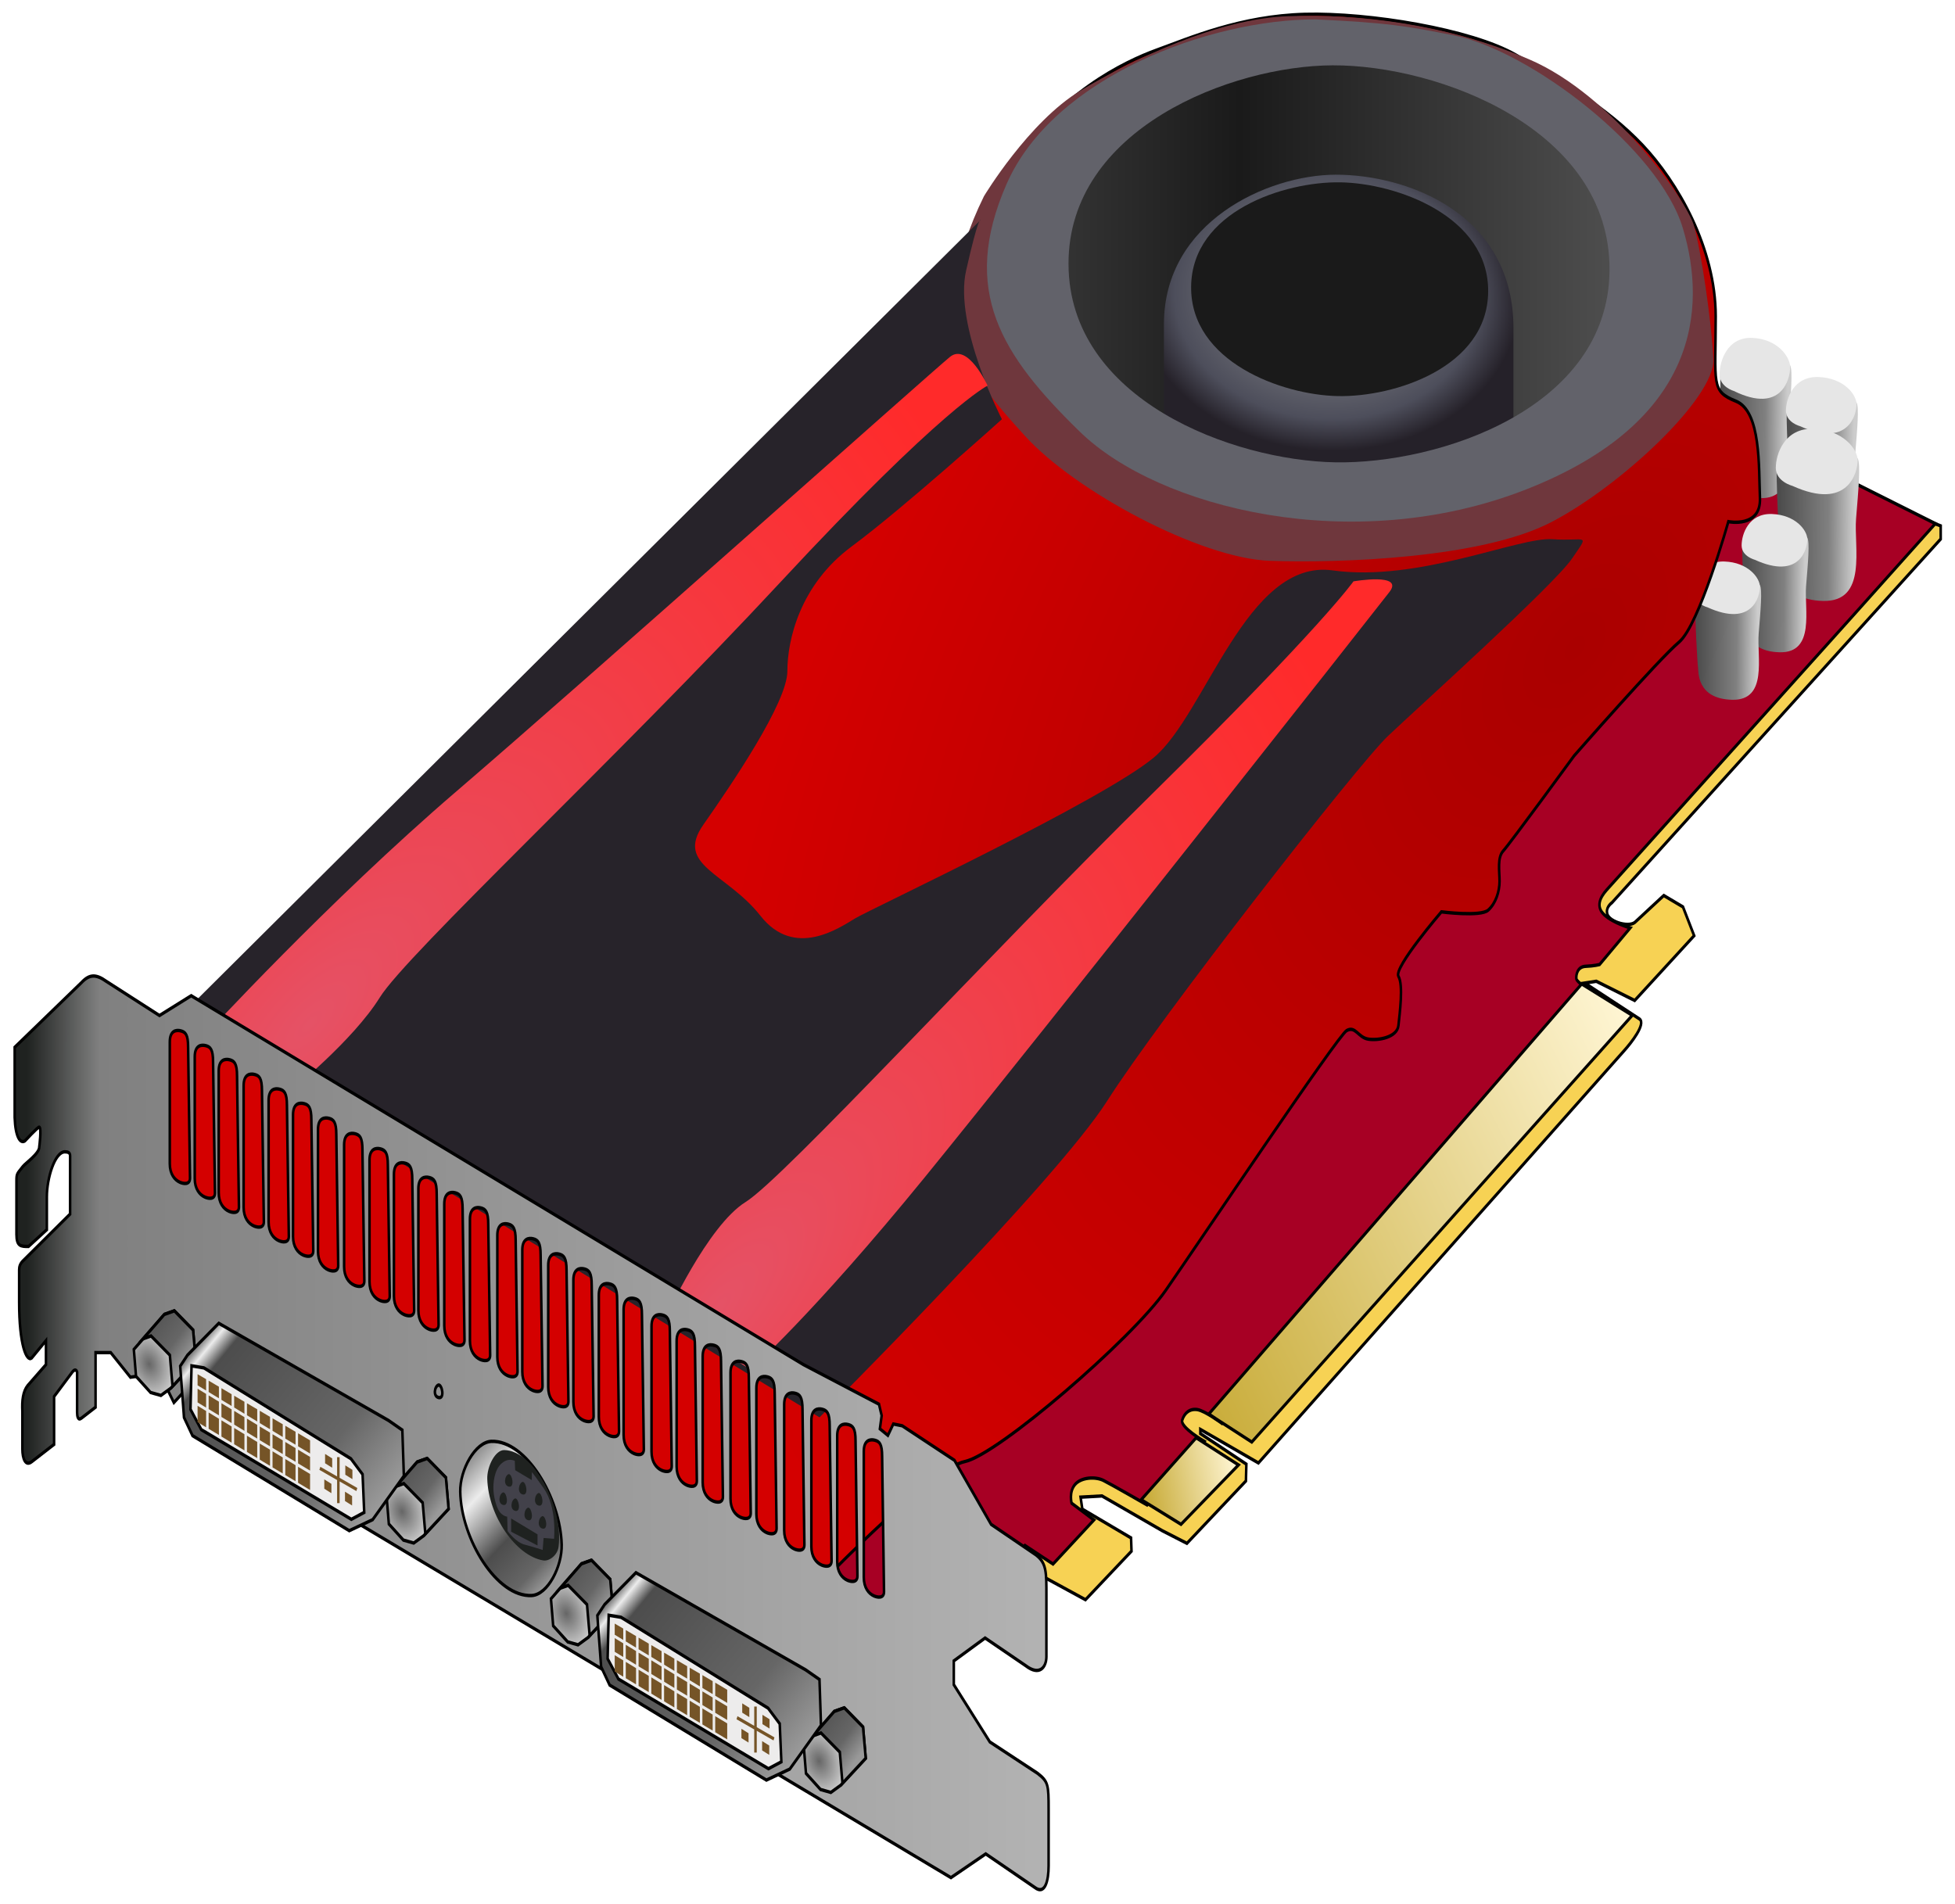 <?xml version="1.0" encoding="UTF-8" standalone="no"?>
<!-- Created with Inkscape (http://www.inkscape.org/) -->

<svg
   xmlns:dc="http://purl.org/dc/elements/1.1/"
   xmlns:cc="http://creativecommons.org/ns#"
   xmlns:rdf="http://www.w3.org/1999/02/22-rdf-syntax-ns#"
   xmlns:svg="http://www.w3.org/2000/svg"
   xmlns="http://www.w3.org/2000/svg"
   xmlns:xlink="http://www.w3.org/1999/xlink"
   xmlns:sodipodi="http://sodipodi.sourceforge.net/DTD/sodipodi-0.dtd"
   xmlns:inkscape="http://www.inkscape.org/namespaces/inkscape"
   version="1.0"
   inkscape:output_extension="org.inkscape.output.svg.inkscape"
   sodipodi:docname="ico_gpu.svg"
   inkscape:version="0.48.5 r10040"
   sodipodi:version="0.32"
   id="svg2"
   height="308.086"
   width="316.284">
  <sodipodi:namedview
     id="base"
     pagecolor="#ffffff"
     bordercolor="#666666"
     borderopacity="1.0"
     gridtolerance="10000"
     guidetolerance="10"
     objecttolerance="10"
     inkscape:pageopacity="0.0"
     inkscape:pageshadow="2"
     inkscape:zoom="1.3032599"
     inkscape:cx="131.22445"
     inkscape:cy="264.12624"
     inkscape:document-units="px"
     inkscape:current-layer="layer1"
     showgrid="false"
     inkscape:window-width="1920"
     inkscape:window-height="1005"
     inkscape:window-x="-9"
     inkscape:window-y="-9"
     inkscape:window-maximized="1" />
  <defs
     id="defs4">
    <linearGradient
       id="linearGradient3355"
       y2="597.61"
       xlink:href="#linearGradient3064"
       gradientUnits="userSpaceOnUse"
       x2="466"
       y1="606.86"
       x1="429.5"
       inkscape:collect="always" />
    <linearGradient
       id="linearGradient3064"
       inkscape:collect="always">
      <stop
         id="stop3066"
         style="stop-color:#c8ab37"
         offset="0" />
      <stop
         id="stop3068"
         style="stop-color:#fff6d5"
         offset="1" />
    </linearGradient>
    <linearGradient
       id="linearGradient3357"
       y2="462.11"
       xlink:href="#linearGradient3064"
       gradientUnits="userSpaceOnUse"
       x2="621.5"
       y1="577.11"
       x1="445.25"
       inkscape:collect="always" />
    <linearGradient
       id="linearGradient3359"
       y2="353.11"
       xlink:href="#linearGradient3084"
       gradientUnits="userSpaceOnUse"
       x2="671.5"
       y1="352.86"
       x1="647.75"
       inkscape:collect="always" />
    <linearGradient
       id="linearGradient3084"
       inkscape:collect="always">
      <stop
         id="stop3086"
         style="stop-color:#4d4d4d"
         offset="0" />
      <stop
         id="stop3092"
         style="stop-color:#808080"
         offset=".653" />
      <stop
         id="stop3088"
         style="stop-color:#cccccc"
         offset="1" />
    </linearGradient>
    <radialGradient
       id="radialGradient3369"
       gradientUnits="userSpaceOnUse"
       cy="340.35"
       cx="598.92"
       gradientTransform="matrix(-0.992,0.745,-0.436,-0.581,1341.8,107.72)"
       r="317.76"
       inkscape:collect="always">
      <stop
         id="stop3206"
         style="stop-color:#aa0000"
         offset="0" />
      <stop
         id="stop3208"
         style="stop-color:#d40000"
         offset="1" />
    </radialGradient>
    <linearGradient
       id="linearGradient3371"
       y2="231.36"
       gradientUnits="userSpaceOnUse"
       x2="611.51"
       y1="231.36"
       x1="398"
       inkscape:collect="always">
      <stop
         id="stop3249"
         style="stop-color:#333333"
         offset="0" />
      <stop
         id="stop3257"
         style="stop-color:#1a1a1a"
         offset=".321" />
      <stop
         id="stop3251"
         style="stop-color:#4d4d4d"
         offset="1" />
    </linearGradient>
    <radialGradient
       id="radialGradient3373"
       gradientUnits="userSpaceOnUse"
       cy="246.62"
       cx="501"
       gradientTransform="matrix(1.092,0.029,-0.017,0.659,-41.599,75.032)"
       r="69.625"
       inkscape:collect="always">
      <stop
         id="stop3172"
         style="stop-color:#999999"
         offset="0" />
      <stop
         id="stop3178"
         style="stop-color:#4d4e5b"
         offset=".796" />
      <stop
         id="stop3174"
         style="stop-color:#252129"
         offset="1" />
    </radialGradient>
    <radialGradient
       id="radialGradient3375"
       xlink:href="#linearGradient3186"
       gradientUnits="userSpaceOnUse"
       cy="504.71"
       cx="98.995"
       gradientTransform="matrix(1.479,-1.068,0.408,0.565,-253.43,287.48)"
       r="165.46"
       inkscape:collect="always" />
    <linearGradient
       id="linearGradient3186"
       inkscape:collect="always">
      <stop
         id="stop3188"
         style="stop-color:#e55266"
         offset="0" />
      <stop
         id="stop3190"
         style="stop-color:#ff2a2a"
         offset="1" />
    </linearGradient>
    <radialGradient
       id="radialGradient3377"
       xlink:href="#linearGradient3186"
       gradientUnits="userSpaceOnUse"
       cy="504.71"
       cx="98.995"
       gradientTransform="matrix(1.415,-1.152,-0.44,-0.541,342.93,937.22)"
       r="165.46"
       inkscape:collect="always" />
    <linearGradient
       id="linearGradient3379"
       y2="547.36"
       gradientUnits="userSpaceOnUse"
       x2="392.93"
       y1="547.36"
       x1="-13"
       inkscape:collect="always">
      <stop
         id="stop3477"
         style="stop-color:#1f2220"
         offset="0" />
      <stop
         id="stop3483"
         style="stop-color:#808080"
         offset=".071" />
      <stop
         id="stop3479"
         style="stop-color:#b3b3b3"
         offset="1" />
    </linearGradient>
    <radialGradient
       id="radialGradient3381"
       xlink:href="#linearGradient3099"
       gradientUnits="userSpaceOnUse"
       cy="566.94"
       cx="35.5"
       gradientTransform="matrix(0.872,0.882,-0.723,0.715,414.3,130.45)"
       r="12.752"
       inkscape:collect="always" />
    <linearGradient
       id="linearGradient3099">
      <stop
         id="stop3101"
         style="stop-color:#666666"
         offset="0" />
      <stop
         id="stop3103"
         style="stop-color:#f9f9f9"
         offset="1" />
    </linearGradient>
    <linearGradient
       id="linearGradient3383"
       y2="562.56"
       xlink:href="#linearGradient3075"
       gradientUnits="userSpaceOnUse"
       x2="54.281"
       y1="544.94"
       x1="36.688"
       inkscape:collect="always" />
    <linearGradient
       id="linearGradient3075">
      <stop
         id="stop3077"
         style="stop-color:#808080"
         offset="0" />
      <stop
         id="stop3083"
         style="stop-color:#ececec"
         offset=".037" />
      <stop
         id="stop3093"
         style="stop-color:#4d4d4d"
         offset=".107" />
      <stop
         id="stop3095"
         style="stop-color:#666666"
         offset=".69" />
      <stop
         id="stop3079"
         style="stop-color:#999999"
         offset="1" />
    </linearGradient>
    <linearGradient
       id="linearGradient3389"
       y2="620.6"
       xlink:href="#linearGradient3075"
       gradientUnits="userSpaceOnUse"
       x2="113.09"
       y1="559.19"
       x1="57.491"
       inkscape:collect="always" />
    <linearGradient
       id="linearGradient3391"
       y2="632.49"
       gradientUnits="userSpaceOnUse"
       x2="192.88"
       y1="592.86"
       x1="161.75"
       inkscape:collect="always">
      <stop
         id="stop3303"
         style="stop-color:#808080"
         offset="0" />
      <stop
         id="stop3305"
         style="stop-color:#ececec"
         offset=".253" />
      <stop
         id="stop3307"
         style="stop-color:#4d4d4d"
         offset=".593" />
      <stop
         id="stop3309"
         style="stop-color:#666666"
         offset=".865" />
      <stop
         id="stop3311"
         style="stop-color:#999999"
         offset="1" />
    </linearGradient>
    <linearGradient
       y2="353.11"
       x2="671.5"
       y1="352.86"
       x1="647.75"
       gradientUnits="userSpaceOnUse"
       id="linearGradient3362"
       xlink:href="#linearGradient3084"
       inkscape:collect="always" />
    <linearGradient
       y2="353.11"
       x2="671.5"
       y1="352.86"
       x1="647.75"
       gradientUnits="userSpaceOnUse"
       id="linearGradient3364"
       xlink:href="#linearGradient3084"
       inkscape:collect="always" />
    <linearGradient
       y2="353.11"
       x2="671.5"
       y1="352.86"
       x1="647.75"
       gradientUnits="userSpaceOnUse"
       id="linearGradient3366"
       xlink:href="#linearGradient3084"
       inkscape:collect="always" />
    <linearGradient
       y2="353.11"
       x2="671.5"
       y1="352.86"
       x1="647.75"
       gradientUnits="userSpaceOnUse"
       id="linearGradient3368-1"
       xlink:href="#linearGradient3084"
       inkscape:collect="always" />
    <radialGradient
       r="12.752"
       cy="566.94"
       cx="35.5"
       gradientTransform="matrix(0.872,0.882,-0.723,0.715,414.3,130.45)"
       gradientUnits="userSpaceOnUse"
       id="radialGradient3370"
       xlink:href="#linearGradient3099"
       inkscape:collect="always" />
    <linearGradient
       y2="562.56"
       x2="54.281"
       y1="544.94"
       x1="36.688"
       gradientUnits="userSpaceOnUse"
       id="linearGradient3372"
       xlink:href="#linearGradient3075"
       inkscape:collect="always" />
    <radialGradient
       r="12.752"
       cy="566.94"
       cx="35.5"
       gradientTransform="matrix(0.872,0.882,-0.723,0.715,414.3,130.45)"
       gradientUnits="userSpaceOnUse"
       id="radialGradient3374"
       xlink:href="#linearGradient3099"
       inkscape:collect="always" />
    <linearGradient
       y2="562.56"
       x2="54.281"
       y1="544.94"
       x1="36.688"
       gradientUnits="userSpaceOnUse"
       id="linearGradient3376"
       xlink:href="#linearGradient3075"
       inkscape:collect="always" />
    <linearGradient
       y2="620.6"
       x2="113.09"
       y1="559.19"
       x1="57.491"
       gradientUnits="userSpaceOnUse"
       id="linearGradient3378"
       xlink:href="#linearGradient3075"
       inkscape:collect="always" />
    <radialGradient
       r="12.752"
       cy="566.94"
       cx="35.5"
       gradientTransform="matrix(0.872,0.882,-0.723,0.715,414.3,130.45)"
       gradientUnits="userSpaceOnUse"
       id="radialGradient3380"
       xlink:href="#linearGradient3099"
       inkscape:collect="always" />
    <linearGradient
       y2="562.56"
       x2="54.281"
       y1="544.94"
       x1="36.688"
       gradientUnits="userSpaceOnUse"
       id="linearGradient3382"
       xlink:href="#linearGradient3075"
       inkscape:collect="always" />
  </defs>
  <g
     inkscape:label="fg"
     inkscape:groupmode="layer"
     id="layer1"
     style="display:inline"
     transform="translate(-52.397,-404.563)">
    <g
       id="g3289"
       transform="matrix(0.409,0,0,0.549,-183.328,313.908)">
      <g
         id="g3070"
         transform="translate(600,0)">
        <path
           id="path3066"
           sodipodi:nodetypes="ccccccccccccccccccccccccccccscccc"
           style="fill:#f7d254;stroke:#000000;stroke-width:1px"
           inkscape:connector-curvature="0"
           d="m 744,320.11 v 3.875 l -130.05,107.18 c 0,0 -2.235,1.161 -1.944,2.828 0,2.678 8.273,4.557 10.96,3.005 l 11.49,-7.955 7.601,3.359 4.419,8.485 -23.511,19.092 -15.203,-5.657 -4.596,0.53 21.744,10.607 c 2.523,1.457 -3.298,6.98 -6.187,9.369 l -144.6,121.45 -22.981,-9.899 v 1.237 l 18.208,9.016 -0.177,4.95 -23.335,18.385 -9.723,-3.712 -23.865,-10.253 -8.485,0.354 0.707,3.535 19.269,8.485 0.177,3.889 -18.208,14.319 -22.627,-9.192 -41.575,12.471 c 0,0 -22,11 -22,9 0,-2 -281,-106 -281,-106 l 185,-73.5 233.29,-230.17 z" />
        <path
           id="path3048"
           sodipodi:nodetypes="ccccssccssccssccsscccccc"
           style="fill:#a70024;stroke:#000000;stroke-width:1px"
           inkscape:connector-curvature="0"
           d="m 381.75,620.59 11.137,5.48 16.175,-12.993 -8.839,-4.95 c 0,0 -1.149,-3.27 1.326,-5.48 2.475,-2.21 8.132,-2.386 11.225,-1.237 3.094,1.149 17.324,7.248 17.324,7.248 l 22.627,-18.738 c 0,0 -9.634,-4.154 -8.75,-6.276 0.884,-2.121 3.005,-3.447 6.01,-3.094 3.005,0.354 9.723,4.066 9.723,4.066 l 149.11,-125.61 c 0,0 -8.75,-4.243 -8.927,-5.392 -0.177,-1.149 0.354,-3.624 3.712,-3.712 3.359,-0.088 5.48,-0.53 5.48,-0.53 l 12.109,-10.783 c 0,0 -6.629,-1.414 -10.165,-3.801 -3.535,-2.386 -1.856,-5.127 0.884,-7.425 2.74,-2.298 96.432,-79.991 96.432,-79.991 l 33.54,-27.93 -278.14,-103.84 -435.25,325.75 300.5,121.5 z" />
        <path
           id="path3050"
           sodipodi:nodetypes="ccccc"
           style="fill:url(#linearGradient3355);stroke:#000000;stroke-width:1px"
           inkscape:connector-curvature="0"
           d="m 427.75,607.11 15.75,7.25 22.75,-17.5 -16.75,-8 z" />
        <path
           id="path3052"
           style="fill:url(#linearGradient3357);stroke:#000000;stroke-width:1px"
           inkscape:connector-curvature="0"
           d="m 457.5,583.36 14,6.75 L 622,464.36 602,455.11 454.5,581.86 z" />
      </g>
      <g
         id="g3132"
         transform="translate(600,0)">
        <g
           id="g3124"
           transform="matrix(1.074,0,0,1.159,-37.807,-118.47)">
          <path
             id="path3126"
             d="m 646.75,340.36 c 0,6.25 1,20.5 1.25,21.5 0.25,1 -0.75,9.25 13.5,9.5 14.25,0.25 9.75,-12.75 10.5,-19.5 0.75,-6.75 1.5,-13 0.5,-14.25 -1,-1.25 -20.75,-3.25 -25.75,2.75 z"
             style="fill:url(#linearGradient3362)"
             inkscape:connector-curvature="0" />
          <path
             id="path3128"
             d="m 651.75,344.11 c 17.75,6 20.75,-3.25 20.75,-6 0,-2.75 -4.75,-7.25 -14,-7.5 -9.25,-0.25 -12,6 -12,9.25 0,3.25 5.25,4.25 5.25,4.25 z"
             style="fill:#e6e6e6"
             inkscape:connector-curvature="0" />
        </g>
        <g
           id="g3116"
           transform="matrix(1.074,0,0,1.074,-11.557,-78.833)">
          <path
             id="path3118"
             style="fill:url(#linearGradient3364)"
             inkscape:connector-curvature="0"
             d="m 646.75,340.36 c 0,6.25 1,20.5 1.25,21.5 0.25,1 -0.75,9.25 13.5,9.5 14.25,0.25 9.75,-12.75 10.5,-19.5 0.75,-6.75 1.5,-13 0.5,-14.25 -1,-1.25 -20.75,-3.25 -25.75,2.75 z" />
          <path
             id="path3120"
             style="fill:#e6e6e6"
             inkscape:connector-curvature="0"
             d="m 651.75,344.11 c 17.75,6 20.75,-3.25 20.75,-6 0,-2.75 -4.75,-7.25 -14,-7.5 -9.25,-0.25 -12,6 -12,9.25 0,3.25 5.25,4.25 5.25,4.25 z" />
        </g>
        <g
           id="g3108"
           transform="matrix(1.245,0,0,1.245,-126.11,-120.11)">
          <path
             id="path3110"
             d="m 646.75,340.36 c 0,6.25 1,20.5 1.25,21.5 0.25,1 -0.75,9.25 13.5,9.5 14.25,0.25 9.75,-12.75 10.5,-19.5 0.75,-6.75 1.5,-13 0.5,-14.25 -1,-1.25 -20.75,-3.25 -25.75,2.75 z"
             style="fill:url(#linearGradient3366)"
             inkscape:connector-curvature="0" />
          <path
             id="path3112"
             d="m 651.75,344.11 c 17.75,6 20.75,-3.25 20.75,-6 0,-2.75 -4.75,-7.25 -14,-7.5 -9.25,-0.25 -12,6 -12,9.25 0,3.25 5.25,4.25 5.25,4.25 z"
             style="fill:#e6e6e6"
             inkscape:connector-curvature="0" />
        </g>
        <g
           id="g3100"
           transform="translate(18.75,-14)">
          <path
             id="path3102"
             style="fill:url(#linearGradient3368-1)"
             inkscape:connector-curvature="0"
             d="m 646.75,340.36 c 0,6.25 1,20.5 1.25,21.5 0.25,1 -0.75,9.25 13.5,9.5 14.25,0.25 9.75,-12.75 10.5,-19.5 0.75,-6.75 1.5,-13 0.5,-14.25 -1,-1.25 -20.75,-3.25 -25.75,2.75 z" />
          <path
             id="path3104"
             style="fill:#e6e6e6"
             inkscape:connector-curvature="0"
             d="m 651.75,344.11 c 17.75,6 20.75,-3.25 20.75,-6 0,-2.75 -4.75,-7.25 -14,-7.5 -9.25,-0.25 -12,6 -12,9.25 0,3.25 5.25,4.25 5.25,4.25 z" />
        </g>
        <g
           id="g3094">
          <path
             id="path3082"
             d="m 646.75,340.36 c 0,6.25 1,20.5 1.25,21.5 0.25,1 -0.75,9.25 13.5,9.5 14.25,0.25 9.75,-12.75 10.5,-19.5 0.75,-6.75 1.5,-13 0.5,-14.25 -1,-1.25 -20.75,-3.25 -25.75,2.75 z"
             style="fill:url(#linearGradient3359)"
             inkscape:connector-curvature="0" />
          <path
             id="path3080"
             d="m 651.75,344.11 c 17.75,6 20.75,-3.25 20.75,-6 0,-2.75 -4.75,-7.25 -14,-7.5 -9.25,-0.25 -12,6 -12,9.25 0,3.25 5.25,4.25 5.25,4.25 z"
             style="fill:#e6e6e6"
             inkscape:connector-curvature="0" />
        </g>
      </g>
      <g
         id="g3266"
         transform="translate(600,0)">
        <path
           id="path3159"
           style="fill:url(#radialGradient3369);stroke:#000000;stroke-width:1px"
           inkscape:connector-curvature="0"
           d="m 303.5,629.86 c 0,0 41.5,-32 54.5,-34 13,-2 66,-36 79.5,-50.5 13.5,-14.5 68,-75 71.5,-76.5 3.5,-1.5 4.5,2 8.5,2.5 4,0.5 11.5,-0.5 12,-4 0.5,-3.5 2,-12 0,-14.5 -2,-2.5 17,-19 17,-19 0,0 15.5,1.5 18.5,-0.5 3,-2 4.5,-5.5 4.5,-8.5 0,-3 -1,-7 1.5,-9 2.5,-2 28,-28 28,-28 0,0 33.5,-28.5 41.5,-33.5 8,-5 19.5,-35.5 19.5,-35.5 0,0 13,2 12.5,-7 -0.5,-9 0.5,-25.5 -9.5,-28.5 -10,-3 -8,-5 -8,-25 0,-20 -15,-39.5 -29,-50.5 -14,-11 -32.5,-19 -50,-26.5 -17.5,-7.5 -58,-12.5 -83.5,-12 -25.5,0.5 -45.5,7 -58.5,10.5 -13,3.5 -39.5,13 -58,35 -18.5,22 -6.5,12.5 -45,41 -38.5,28.5 -147,108.5 -147,108.5 l -143.5,107 -2.5,49 z" />
        <path
           id="path3198"
           style="fill:#6f373d"
           inkscape:connector-curvature="0"
           d="m 365.57,222.93 c -24.749,37.477 -3.535,54.447 16.263,70.711 19.799,16.263 69.296,36.062 96.874,36.77 27.577,0.707 83.439,-0.707 111.02,-11.314 27.577,-10.607 65.054,-36.77 64.347,-48.083 -0.707,-11.314 -4.95,-32.527 -7.778,-39.598 -2.828,-7.071 -31.82,-38.184 -65.054,-48.79 -33.234,-10.607 -67.882,-13.435 -95.459,-12.728 -27.577,0.707 -61.518,12.728 -82.024,21.92 -20.506,9.192 -38.184,31.113 -38.184,31.113 z" />
        <path
           id="path3202"
           sodipodi:nodetypes="cssssssssssscsccc"
           style="fill:#27232a"
           inkscape:connector-curvature="0"
           d="m 300.52,582.84 c 0,0 93.338,-69.296 113.84,-93.338 20.506,-24.042 98.995,-98.995 111.02,-107.48 12.021,-8.485 65.761,-44.548 72.832,-52.326 7.071,-7.778 5.657,-4.95 -7.778,-5.657 -13.435,-0.707 -53.033,12.728 -86.974,9.192 -33.941,-3.535 -50.205,42.426 -70.711,55.154 -20.506,12.728 -111.72,44.548 -118.09,47.376 -6.364,2.828 -24.042,12.021 -37.477,-0.707 -13.435,-12.728 -33.941,-14.849 -22.627,-26.87 11.314,-12.021 33.234,-36.062 33.234,-45.255 0,-9.192 4.95,-25.456 25.456,-36.77 20.506,-11.314 59.397,-37.477 59.397,-37.477 0,0 -19.092,-27.577 -14.142,-43.841 4.95,-16.263 5.657,-14.849 5.657,-14.849 l -319.61,236.9 z" />
        <g
           id="g3259">
          <path
             id="path3214"
             d="m 502.2,177.38 c -44.678,0.125 -117.05,20.803 -116.95,65.499 0.091,45.022 73.074,64.91 118.07,65.499 45.633,0.598 120.87,-17.608 121.43,-63.26 0.576,-46.686 -75.88,-67.869 -122.55,-67.738 z"
             style="fill:url(#linearGradient3371);stroke:#000000;stroke-width:1px"
             inkscape:connector-curvature="0" />
          <g
             id="g3180">
            <path
               id="path3166"
               sodipodi:nodetypes="scccccs"
               style="fill:url(#radialGradient3373)"
               inkscape:connector-curvature="0"
               d="m 504.75,216.61 c -26.998,0.028 -68,13.933 -68,44 v 42.851 l 74,3.9 64.25,-0.778 v -44.722 c 0,-34.008 -42.396,-45.279 -70.25,-45.25 z" />
            <path
               id="path3168"
               sodipodi:nodetypes="aaaaa"
               style="fill:#1a1a1a"
               inkscape:connector-curvature="0"
               d="m 447.5,249.61 c 0.3,-22.175 36.824,-31.009 59,-30.75 22.265,0.26 58.799,9.985 58.5,32.25 -0.299,22.323 -37.177,31.09 -59.5,30.75 -22.118,-0.337 -58.299,-10.131 -58,-32.25 z" />
          </g>
          <path
             id="path3161"
             d="m 496.66,170.84 c -42,0 -103.66,17.031 -122.16,48.531 -18.5,31.5 -2,50.5 29,73 31,22.5 108,37 176.5,17 68.5,-20 71.5,-53.5 62,-77 -9.5,-23.5 -60.628,-52.392 -90.562,-56.812 -19.134,-2.825 -26.281,-3.719 -54.781,-4.719 z m 6.84,13.54 c 41.7,-0.116 110.01,18.803 109.5,60.5 -0.503,40.773 -67.727,57.034 -108.5,56.5 -40.208,-0.527 -105.42,-18.289 -105.5,-58.5 -0.081,-39.92 64.58,-58.389 104.5,-58.5 z"
             style="fill:#62626a"
             inkscape:connector-curvature="0" />
        </g>
        <path
           id="path3184"
           sodipodi:nodetypes="csscsscc"
           style="fill:url(#radialGradient3375)"
           inkscape:connector-curvature="0"
           d="m 57.276,470.41 c 0,0 48.79,-39.598 99.702,-72.125 50.912,-32.527 188.09,-123.74 195.16,-127.99 7.071,-4.243 14.849,8.485 14.849,8.485 0,0 -17.678,6.364 -82.024,57.983 -64.347,51.619 -147.79,109.6 -158.39,122.33 -10.607,12.728 -35.355,27.577 -35.355,27.577 z" />
        <path
           id="path3194"
           sodipodi:nodetypes="csscsscc"
           d="m 273.2,568.76 c 0,0 24.315,-15.885 68.91,-56.643 44.595,-40.758 177.93,-166.81 183.86,-172.55 5.928,-5.732 -14.252,-3.104 -14.252,-3.104 0,0 -12.667,13.497 -79.181,62.291 -66.514,48.794 -146.24,113.68 -161.28,120.63 -15.039,6.951 -31.331,33.72 -31.331,33.72 z"
           style="fill:url(#radialGradient3377)"
           inkscape:connector-curvature="0" />
      </g>
      <g
         id="g3518"
         transform="translate(600,0)">
        <path
           id="path3057"
           d="m 353.88,595.49 14.5,18.875 17.75,9 c 4.254,2.456 4.125,5.222 4.125,12.125 v 17.875 c 0,3.005 -2.621,5.875 -8.25,2.625 l -16,-8.125 -12.375,6.75 v 7 l 14.25,16.875 18.875,9.25 c 4.254,2.456 4.375,3.377 4.375,10.625 v 16.625 c 0,4.451 -1.424,8.729 -5.5,6.375 l -19.375,-9.875 -13.75,7 -299,-133.12 -3.375,-9.125 -1.625,-0.5 -3.375,2.75 -5.704,-8.725 -11.49,1.237 -7.778,-7.248 h -6.01 v 16.087 l -5.564,3.213 c -1.405,0.811 -1.741,-0.5 -1.741,-1.741 v -11.371 c 0.21,-0.785 -0.707,-1.637 -1.849,-0.495 l -7.249,7.249 v 14.106 l -8.82,5.092 c -2.499,1.443 -3.723,-0.869 -3.723,-3.723 v -11.092 c -0.24,-3.187 0.218,-5.885 2.077,-7.601 l 7.248,-6.187 v -7.071 l -5.657,5.127 c -2.021,1.167 -4.95,-3.801 -4.95,-16.44 v -9.546 c 0.021,-0.836 0.189,-1.743 1.768,-2.828 l 18.385,-13.612 v -17.147 c 0,-0.972 -0.83,-1.196 -2.071,-1.196 -3.978,0 -7.122,7.824 -7.122,13.216 v 9.723 l -7.248,4.95 c -3.095,0 -4.773,-0.078 -4.773,-3.535 v -15.91 c 0,-2.069 0.285,-1.943 2.475,-4.066 0.89,-0.91 6.629,-3.845 6.541,-5.834 0,0 0.993,-5.664 0,-5.834 -0.607,-0.026 -5.657,4.066 -5.657,4.066 -1.856,0.884 -3.801,-1.105 -4.066,-6.894 v -20.683 l 26.399,-19.058 c 3.078,-2.47 5.747,-2.575 9.841,-0.388 l 21.036,10.076 12.551,-5.834 148.49,66.645 93.692,42.073 29.875,11.667 1.061,3.359 -0.707,3.889 3.182,1.944 2.121,-3.359 3.535,0.53 z m -28.607,-1.125 c 0,-3.69 -1.05,-4.426 -2.876,-4.782 -1.789,-0.349 -4.374,-0.121 -4.374,3.283 v 37.125 c 0,3.001 1.86,4.75 4.002,5.465 1.321,0.441 3.998,0.849 3.998,-1.215 z m -10.517,-4.621 c 0,-3.69 -1.05,-4.426 -2.876,-4.782 -1.789,-0.349 -4.374,-0.121 -4.374,3.283 v 37.125 c 0,3.001 1.86,4.75 4.002,5.465 1.321,0.441 3.998,0.849 3.998,-1.215 z m -10.228,-4.494 c 0,-3.69 -1.05,-4.426 -2.876,-4.782 -1.789,-0.349 -4.374,-0.121 -4.374,3.283 v 37.125 c 0,3.001 1.86,4.75 4.002,5.465 1.321,0.441 3.998,0.849 3.998,-1.215 z m -10.747,-4.722 c 0,-3.69 -1.05,-4.426 -2.876,-4.782 -1.789,-0.349 -4.374,-0.121 -4.374,3.283 v 37.125 c 0,3.001 1.86,4.75 4.002,5.465 1.321,0.441 3.998,0.849 3.998,-1.215 z m -11.003,-4.835 c 0,-3.69 -1.05,-4.426 -2.876,-4.782 -1.789,-0.349 -4.374,-0.121 -4.374,3.283 v 37.125 c 0,3.001 1.86,4.75 4.002,5.465 1.321,0.441 3.998,0.849 3.998,-1.215 z m -10.228,-4.494 c 0,-3.69 -1.05,-4.426 -2.876,-4.782 -1.789,-0.349 -4.374,-0.121 -4.374,3.283 v 37.125 c 0,3.001 1.86,4.75 4.002,5.465 1.321,0.441 3.998,0.849 3.998,-1.215 z m -11.003,-4.835 c 0,-3.69 -1.05,-4.426 -2.876,-4.782 -1.789,-0.349 -4.374,-0.121 -4.374,3.283 v 37.125 c 0,3.001 1.86,4.75 4.002,5.465 1.321,0.441 3.998,0.849 3.998,-1.215 z m -10.312,-4.531 c 0,-3.69 -1.05,-4.426 -2.876,-4.782 -1.789,-0.349 -4.374,-0.121 -4.374,3.283 v 37 c 0,3.001 1.86,4.75 4.002,5.465 1.321,0.441 3.998,0.849 3.998,-1.215 z m -9.93,-4.363 c 0,-3.69 -1.05,-4.426 -2.876,-4.782 -1.789,-0.349 -4.374,-0.121 -4.374,3.283 v 37 c 0,3.001 1.86,4.75 4.002,5.465 1.321,0.441 3.998,0.849 3.998,-1.215 z m -11.036,-4.849 c 0,-3.69 -1.05,-4.426 -2.876,-4.782 -1.789,-0.349 -4.374,-0.121 -4.374,3.283 v 36.875 c 0,3.001 1.86,4.75 4.002,5.465 1.321,0.441 3.998,0.849 3.998,-1.215 z m -9.81,-4.311 c 0,-3.69 -1.05,-4.426 -2.876,-4.782 -1.789,-0.349 -4.374,-0.121 -4.374,3.283 v 35.875 c 0,3.001 1.86,4.75 4.002,5.465 1.321,0.441 3.998,0.849 3.998,-1.215 z m -10.064,-4.422 c 0,-3.69 -1.05,-4.426 -2.876,-4.782 -1.789,-0.349 -4.374,-0.121 -4.374,3.283 v 35.875 c 0,3.001 1.86,4.75 4.002,5.465 1.321,0.441 3.998,0.849 3.998,-1.215 z m -9.952,-4.373 c 0,-3.69 -1.05,-4.426 -2.876,-4.782 -1.789,-0.349 -4.374,-0.121 -4.374,3.283 v 35.875 c 0,3.001 1.86,4.75 4.002,5.465 1.321,0.441 3.998,0.849 3.998,-1.215 z m -10.253,-4.505 c 0,-3.69 -1.05,-4.426 -2.876,-4.782 -1.789,-0.349 -4.374,-0.121 -4.374,3.283 v 35.875 c 0,3.001 1.86,4.75 4.002,5.465 1.321,0.441 3.998,0.849 3.998,-1.215 z m -9.875,-4.339 c 0,-3.69 -1.05,-4.426 -2.876,-4.782 -1.789,-0.349 -4.374,-0.121 -4.374,3.283 v 35.875 c 0,3.001 1.86,4.75 4.002,5.465 1.321,0.441 3.998,0.849 3.998,-1.215 z m -10.838,-4.762 c 0,-3.69 -1.05,-4.426 -2.876,-4.782 -1.789,-0.349 -4.374,-0.121 -4.374,3.283 v 35.875 c 0,3.001 1.86,4.75 4.002,5.465 1.321,0.441 3.998,0.849 3.998,-1.215 z m -10.147,-4.459 c 0,-3.69 -1.05,-4.426 -2.876,-4.782 -1.789,-0.349 -4.374,-0.121 -4.374,3.283 v 35.875 c 0,3.001 1.86,4.75 4.002,5.465 1.321,0.441 3.998,0.849 3.998,-1.215 z m -10.249,-4.503 c 0,-3.69 -1.05,-4.426 -2.876,-4.782 -1.789,-0.349 -4.374,-0.121 -4.374,3.283 v 35.875 c 0,3.001 1.86,4.75 4.002,5.465 1.321,0.441 3.998,0.849 3.998,-1.215 z m -9.662,-4.246 c 0,-3.69 -1.05,-4.426 -2.876,-4.782 -1.789,-0.349 -4.374,-0.121 -4.374,3.283 v 35.875 c 0,3.001 1.86,4.75 4.002,5.465 1.321,0.441 3.998,0.849 3.998,-1.215 z m -9.662,-4.201 c 0,-3.69 -1.05,-4.426 -2.876,-4.782 -1.789,-0.349 -4.374,-0.121 -4.374,3.283 v 35.875 c 0,3.001 1.86,4.75 4.002,5.465 1.321,0.441 3.998,0.849 3.998,-1.215 z m -10.047,-4.459 c 0,-3.69 -1.05,-4.426 -2.876,-4.782 -1.789,-0.349 -4.374,-0.121 -4.374,3.283 v 35.875 c 0,3.001 1.86,4.75 4.002,5.465 1.321,0.441 3.998,0.849 3.998,-1.215 z m -10.337,-4.542 c 0,-3.69 -1.05,-4.426 -2.876,-4.782 -1.789,-0.349 -4.374,-0.121 -4.374,3.283 v 35.875 c 0,3.001 1.86,4.75 4.002,5.465 1.321,0.441 3.998,0.849 3.998,-1.215 z m -9.869,-4.337 c 0,-3.69 -1.05,-4.426 -2.876,-4.782 -1.789,-0.349 -4.374,-0.121 -4.374,3.283 v 35.875 c 0,3.001 1.86,4.75 4.002,5.465 1.321,0.441 3.998,0.849 3.998,-1.215 z m -9.662,-4.246 c 0,-3.69 -1.05,-4.426 -2.876,-4.782 -1.789,-0.349 -4.374,-0.121 -4.374,3.283 v 35.875 c 0,3.001 1.86,4.75 4.002,5.465 1.321,0.441 3.998,0.849 3.998,-1.215 z m -9.878,-4.34 c 0,-3.69 -1.05,-4.426 -2.876,-4.782 -1.789,-0.349 -4.374,-0.121 -4.374,3.283 v 35.875 c 0,3.001 1.86,4.75 4.002,5.465 1.321,0.441 3.998,0.849 3.998,-1.215 z m -9.859,-4.332 c 0,-3.69 -1.05,-4.426 -2.876,-4.782 -1.789,-0.349 -4.374,-0.121 -4.374,3.283 v 35.875 c 0,3.001 1.86,4.75 4.002,5.465 1.321,0.441 3.998,0.849 3.998,-1.215 z m -9.482,-4.167 c 0,-3.69 -1.05,-4.426 -2.876,-4.782 -1.789,-0.349 -4.374,-0.121 -4.374,3.283 v 35.875 c 0,3.001 1.86,4.75 4.002,5.465 1.321,0.441 3.998,0.849 3.998,-1.215 z m -9.87,-4.36 c 0,-3.69 -1.05,-4.426 -2.876,-4.782 -1.789,-0.35 -4.374,-0.13 -4.374,3.28 v 35.875 c 0,3.001 1.86,4.75 4.002,5.465 1.321,0.441 3.998,0.849 3.998,-1.215 z"
           style="fill:url(#linearGradient3379);stroke:#000000;stroke-width:1px"
           inkscape:connector-curvature="0" />
        <g
           id="g3446">
          <g
             id="g3349">
            <g
               id="g3107">
              <path
                 id="path3061"
                 style="fill:url(#radialGradient3370);stroke:#000000;stroke-width:1px"
                 inkscape:connector-curvature="0"
                 d="m 45.304,551.45 7.425,5.657 1.061,9.192 -9.899,7.955 -3.889,2.121 -4.091,-0.865 -5.75,-4.75 -0.875,-7.938 12.062,-10.312 z" />
              <path
                 id="path3072"
                 d="m 45.312,551.44 -3.969,1.062 -8.406,7.188 3.156,-0.844 7.438,5.656 1.062,9.188 9.188,-7.375 -1.062,-9.219 -7.406,-5.656 z"
                 style="fill:url(#linearGradient3372);stroke:#000000;stroke-width:1px"
                 inkscape:connector-curvature="0" />
            </g>
            <g
               id="g3129"
               transform="translate(100,43.5)">
              <path
                 id="path3131"
                 d="m 45.304,551.45 7.425,5.657 1.061,9.192 -9.899,7.955 -3.889,2.121 -4.091,-0.865 -5.75,-4.75 -0.875,-7.938 12.062,-10.312 z"
                 style="fill:url(#radialGradient3374);stroke:#000000;stroke-width:1px"
                 inkscape:connector-curvature="0" />
              <path
                 id="path3133"
                 style="fill:url(#linearGradient3376);stroke:#000000;stroke-width:1px"
                 inkscape:connector-curvature="0"
                 d="m 45.312,551.44 -3.969,1.062 -8.406,7.188 3.156,-0.844 7.438,5.656 1.062,9.188 9.188,-7.375 -1.062,-9.219 -7.406,-5.656 z" />
            </g>
            <g
               id="g3344">
              <path
                 id="path3063"
                 d="M 130,583.74 62.875,555.115 50.5,564.49 l -2.875,3.25 1.5,15.125 3.375,5.375 62,28 9.25,-3.25 12.345,-12.869 -0.6,-13.53 z"
                 style="fill:url(#linearGradient3378);stroke:#000000;stroke-width:1px"
                 inkscape:connector-curvature="0" />
              <path
                 id="path3068"
                 d="m 57.01,568.26 58.16,26.782 4.596,4.596 0.648,11.211 -5.1,2.036 -59.336,-26.419 -4.284,-5.985 0.416,-12.833 z"
                 sodipodi:nodetypes="ccccccccc"
                 style="fill:#edecec;stroke:#000000;stroke-width:1px"
                 inkscape:connector-curvature="0" />
              <path
                 id="path3139"
                 d="m 54.5,570.12 v 3.281 l 3.375,1.531 v -3.344 l -3.375,-1.47 z m 4.375,1.906 v 3.344 l 4.062,1.844 v -3.406 l -4.062,-1.781 z m 5.062,2.219 v 3.438 l 4.031,1.812 v -3.469 l -4.031,-1.78 z M 54.5,574.401 v 4.031 l 3.375,1.531 v -4.031 l -3.375,-1.531 z m 4.375,1.969 v 4.031 l 4.062,1.844 v -4.031 l -4.062,-1.844 z m 10.094,0.094 v 3.469 l 4.062,1.844 v -3.531 l -4.062,-1.781 z m -5.031,2.219 v 4.031 l 4.031,1.812 v -4.031 l -4.031,-1.812 z m 10.094,0 v 3.531 l 4.062,1.844 v -3.594 l -4.062,-1.781 z m -19.531,0.75 v 4.812 l 3.375,1.531 v -4.812 l -3.375,-1.531 z m 24.594,1.469 v 3.625 l 4.062,1.812 v -3.656 l -4.062,-1.781 z m -10.125,0.031 v 4.031 l 4.062,1.844 v -4.031 l -4.062,-1.844 z m -10.094,0.469 v 4.812 l 4.062,1.812 v -4.781 l -4.062,-1.844 z m 25.281,1.719 v 3.688 l 4.031,1.812 v -3.75 l -4.031,-1.75 z m -10.125,0.094 v 4.031 l 4.062,1.844 v -4.031 l -4.062,-1.844 z m -10.094,0.5 v 4.781 l 4.031,1.812 v -4.781 l -4.031,-1.812 z m 25.25,1.594 v 3.781 l 4.062,1.812 v -3.812 l -4.062,-1.781 z m -10.094,0.219 v 4.031 l 4.062,1.812 v -4.031 l -4.062,-1.812 z m -10.125,0.438 v 4.781 l 4.062,1.844 v -4.781 l -4.062,-1.844 z m 25.281,1.562 v 3.844 l 4.75,2.125 v -3.875 l -4.75,-2.094 z m -10.094,0.281 v 4.031 l 4.031,1.812 v -4.031 l -4.031,-1.812 z m -10.125,0.438 v 4.781 l 4.062,1.812 v -4.75 l -4.062,-1.844 z m 15.156,1.844 v 4.031 l 4.062,1.812 v -4.031 l -4.062,-1.812 z m -10.094,0.469 v 4.75 l 4.062,1.812 v -4.75 l -4.062,-1.812 z m 15.156,1.812 v 4.031 l 4.75,2.125 v -4.031 l -4.75,-2.125 z m -10.094,0.469 v 4.75 l 4.031,1.781 v -4.719 l -4.031,-1.812 z m 20.781,0.781 v 2.75 l 2.812,1.312 v -2.75 l -2.812,-1.312 z m 4.75,0.938 v 5.688 l -6.625,-2.844 -0.375,0.906 7,3 v 6.812 h 1 v -6.406 l 6.625,2.844 0.375,-0.906 -7,-3 v -6.094 h -1 z m -20.5,0.562 v 4.719 l 4.062,1.812 v -4.719 l -4.062,-1.812 z m 23.75,1.875 v 2.75 l 2.812,1.312 v -2.75 l -2.81,-1.31 z m -18.688,0.406 v 4.719 l 4.75,2.125 v -4.719 l -4.75,-2.125 z m 10.375,3.719 v 2.75 l 2.812,1.312 v -2.75 l -2.812,-1.312 z m 8.188,3.625 v 2.75 l 2.812,1.312 v -2.75 l -2.812,-1.312 z"
                 style="fill:#755427"
                 inkscape:connector-curvature="0" />
            </g>
          </g>
          <g
             id="g3441">
            <path
               id="path3255"
               sodipodi:nodetypes="aaaaa"
               style="fill:url(#linearGradient3391);stroke:#000000;stroke-width:1px"
               inkscape:connector-curvature="0"
               d="m 170.77,589.91 c -6.441,0.145 -12.541,8.408 -12.374,14.849 0.358,13.881 14.409,31.13 28.284,30.582 6.373,-0.251 12.075,-8.653 11.844,-15.026 -0.496,-13.714 -14.035,-30.715 -27.754,-30.406 z" />
            <path
               id="path3283"
               sodipodi:nodetypes="aaaaa"
               style="fill:#1f2220"
               inkscape:connector-curvature="0"
               d="m 197.28,621.03 c 2.022,-11.736 -9.57,-28.403 -21.478,-28.549 -3.607,-0.044 -6.854,4.88 -6.718,8.485 0.412,10.897 11.36,22.731 22.185,24.042 2.385,0.289 5.603,-1.61 6.01,-3.978 z" />
            <path
               id="path3261"
               sodipodi:nodetypes="ssssccscccsccccscsccsccsccsccsccsccscccccc"
               style="fill:#42414a"
               inkscape:connector-curvature="0"
               d="m 177.53,595.38 c -0.852,0.086 -1.847,0.398 -2.875,1.094 -2.74,1.856 -3.359,5.65 -3.094,8.125 0.265,2.475 1.398,5.377 2.812,6.438 1.414,1.061 2.594,1.062 2.594,1.062 l 0.162,4.237 c 0,0 3.103,3.271 6.638,3.979 3.535,0.707 7.231,1.597 7.231,1.597 l 0.375,-3.531 4.125,0.25 c 0,0 1.267,-9.281 -4.125,-14.938 -5.392,-5.657 -4.625,-4.656 -4.625,-4.656 l -0.062,2.281 -6.562,-2.906 -0.156,-2.75 c 0,0 -1.018,-0.424 -2.438,-0.281 z m 0.031,4.188 c 1.414,-0.088 2.48,4.041 0.094,3.688 -2.386,-0.354 -1.685,-3.334 -0.094,-3.688 z m 5.5,2.281 c 1.414,-0.088 2.48,4.072 0.094,3.719 -2.386,-0.354 -1.685,-3.365 -0.094,-3.719 z m -7.688,3.094 c 1.414,-0.088 2.449,4.072 0.062,3.719 -2.386,-0.354 -1.653,-3.365 -0.062,-3.719 z m 14.031,0.188 c 1.414,-0.088 2.48,4.072 0.094,3.719 -2.386,-0.354 -1.685,-3.365 -0.094,-3.719 z m -9.281,1.594 c 1.414,-0.088 2.48,4.041 0.094,3.688 -2.386,-0.354 -1.685,-3.334 -0.094,-3.688 z m 5.125,2.719 c 1.414,-0.088 2.48,4.072 0.094,3.719 -2.386,-0.354 -1.685,-3.365 -0.094,-3.719 z m 5.656,2.5 c 1.414,-0.088 2.48,4.041 0.094,3.688 -2.386,-0.354 -1.685,-3.334 -0.094,-3.688 z m -12.375,0.688 10.438,4.688 v 3.281 l -10.438,-4.062 z" />
          </g>
          <path
             id="path3279"
             style="fill:none;stroke:#000000;stroke-width:1px"
             inkscape:connector-curvature="0"
             d="m 149.82,573.3 c -1.591,0.354 -2.298,3.359 0.088,3.712 2.386,0.354 1.326,-3.801 -0.088,-3.712 z" />
          <g
             id="g3409"
             transform="translate(165,73.5)">
            <g
               id="g3411">
              <path
                 id="path3413"
                 d="m 45.304,551.45 7.425,5.657 1.061,9.192 -9.899,7.955 -3.889,2.121 -4.091,-0.865 -5.75,-4.75 -0.875,-7.938 12.062,-10.312 z"
                 style="fill:url(#radialGradient3380);stroke:#000000;stroke-width:1px"
                 inkscape:connector-curvature="0" />
              <path
                 id="path3415"
                 style="fill:url(#linearGradient3382);stroke:#000000;stroke-width:1px"
                 inkscape:connector-curvature="0"
                 d="m 45.312,551.44 -3.969,1.062 -8.406,7.188 3.156,-0.844 7.438,5.656 1.062,9.188 9.188,-7.375 -1.062,-9.219 -7.406,-5.656 z" />
            </g>
            <g
               id="g3417"
               transform="translate(100,43.5)">
              <path
                 id="path3419"
                 style="fill:url(#radialGradient3381);stroke:#000000;stroke-width:1px"
                 inkscape:connector-curvature="0"
                 d="m 45.304,551.45 7.425,5.657 1.061,9.192 -9.899,7.955 -3.889,2.121 -4.091,-0.865 -5.75,-4.75 -0.875,-7.938 12.062,-10.312 z" />
              <path
                 id="path3421"
                 d="m 45.312,551.44 -3.969,1.062 -8.406,7.188 3.156,-0.844 7.438,5.656 1.062,9.188 9.188,-7.375 -1.062,-9.219 -7.406,-5.656 z"
                 style="fill:url(#linearGradient3383);stroke:#000000;stroke-width:1px"
                 inkscape:connector-curvature="0" />
            </g>
            <g
               id="g3423">
              <path
                 id="path3425"
                 style="fill:url(#linearGradient3389);stroke:#000000;stroke-width:1px"
                 inkscape:connector-curvature="0"
                 d="M 130,583.74 62.875,555.115 50.5,564.49 l -2.875,3.25 1.5,15.125 3.375,5.375 62,28 9.25,-3.25 12.345,-12.869 -0.6,-13.53 z" />
              <path
                 id="path3427"
                 sodipodi:nodetypes="ccccccccc"
                 style="fill:#edecec;stroke:#000000;stroke-width:1px"
                 inkscape:connector-curvature="0"
                 d="m 57.01,568.26 58.16,26.782 4.596,4.596 0.648,11.211 -5.1,2.036 -59.336,-26.419 -4.284,-5.985 0.416,-12.833 z" />
              <path
                 id="path3429"
                 style="fill:#755427"
                 inkscape:connector-curvature="0"
                 d="m 54.5,570.12 v 3.281 l 3.375,1.531 v -3.344 l -3.375,-1.47 z m 4.375,1.906 v 3.344 l 4.062,1.844 v -3.406 l -4.062,-1.781 z m 5.062,2.219 v 3.438 l 4.031,1.812 v -3.469 l -4.031,-1.78 z M 54.5,574.401 v 4.031 l 3.375,1.531 v -4.031 l -3.375,-1.531 z m 4.375,1.969 v 4.031 l 4.062,1.844 v -4.031 l -4.062,-1.844 z m 10.094,0.094 v 3.469 l 4.062,1.844 v -3.531 l -4.062,-1.781 z m -5.031,2.219 v 4.031 l 4.031,1.812 v -4.031 l -4.031,-1.812 z m 10.094,0 v 3.531 l 4.062,1.844 v -3.594 l -4.062,-1.781 z m -19.531,0.75 v 4.812 l 3.375,1.531 v -4.812 l -3.375,-1.531 z m 24.594,1.469 v 3.625 l 4.062,1.812 v -3.656 l -4.062,-1.781 z m -10.125,0.031 v 4.031 l 4.062,1.844 v -4.031 l -4.062,-1.844 z m -10.094,0.469 v 4.812 l 4.062,1.812 v -4.781 l -4.062,-1.844 z m 25.281,1.719 v 3.688 l 4.031,1.812 v -3.75 l -4.031,-1.75 z m -10.125,0.094 v 4.031 l 4.062,1.844 v -4.031 l -4.062,-1.844 z m -10.094,0.5 v 4.781 l 4.031,1.812 v -4.781 l -4.031,-1.812 z m 25.25,1.594 v 3.781 l 4.062,1.812 v -3.812 l -4.062,-1.781 z m -10.094,0.219 v 4.031 l 4.062,1.812 v -4.031 l -4.062,-1.812 z m -10.125,0.438 v 4.781 l 4.062,1.844 v -4.781 l -4.062,-1.844 z m 25.281,1.562 v 3.844 l 4.75,2.125 v -3.875 l -4.75,-2.094 z m -10.094,0.281 v 4.031 l 4.031,1.812 v -4.031 l -4.031,-1.812 z m -10.125,0.438 v 4.781 l 4.062,1.812 v -4.75 l -4.062,-1.844 z m 15.156,1.844 v 4.031 l 4.062,1.812 v -4.031 l -4.062,-1.812 z m -10.094,0.469 v 4.75 l 4.062,1.812 v -4.75 l -4.062,-1.812 z m 15.156,1.812 v 4.031 l 4.75,2.125 v -4.031 l -4.75,-2.125 z m -10.094,0.469 v 4.75 l 4.031,1.781 v -4.719 l -4.031,-1.812 z m 20.781,0.781 v 2.75 l 2.812,1.312 v -2.75 l -2.812,-1.312 z m 4.75,0.938 v 5.688 l -6.625,-2.844 -0.375,0.906 7,3 v 6.812 h 1 v -6.406 l 6.625,2.844 0.375,-0.906 -7,-3 v -6.094 h -1 z m -20.5,0.562 v 4.719 l 4.062,1.812 v -4.719 l -4.062,-1.812 z m 23.75,1.875 v 2.75 l 2.812,1.312 v -2.75 l -2.81,-1.31 z m -18.688,0.406 v 4.719 l 4.75,2.125 v -4.719 l -4.75,-2.125 z m 10.375,3.719 v 2.75 l 2.812,1.312 v -2.75 l -2.812,-1.312 z m 8.188,3.625 v 2.75 l 2.812,1.312 v -2.75 l -2.812,-1.312 z" />
            </g>
          </g>
        </g>
      </g>
    </g>
  </g>
</svg>
